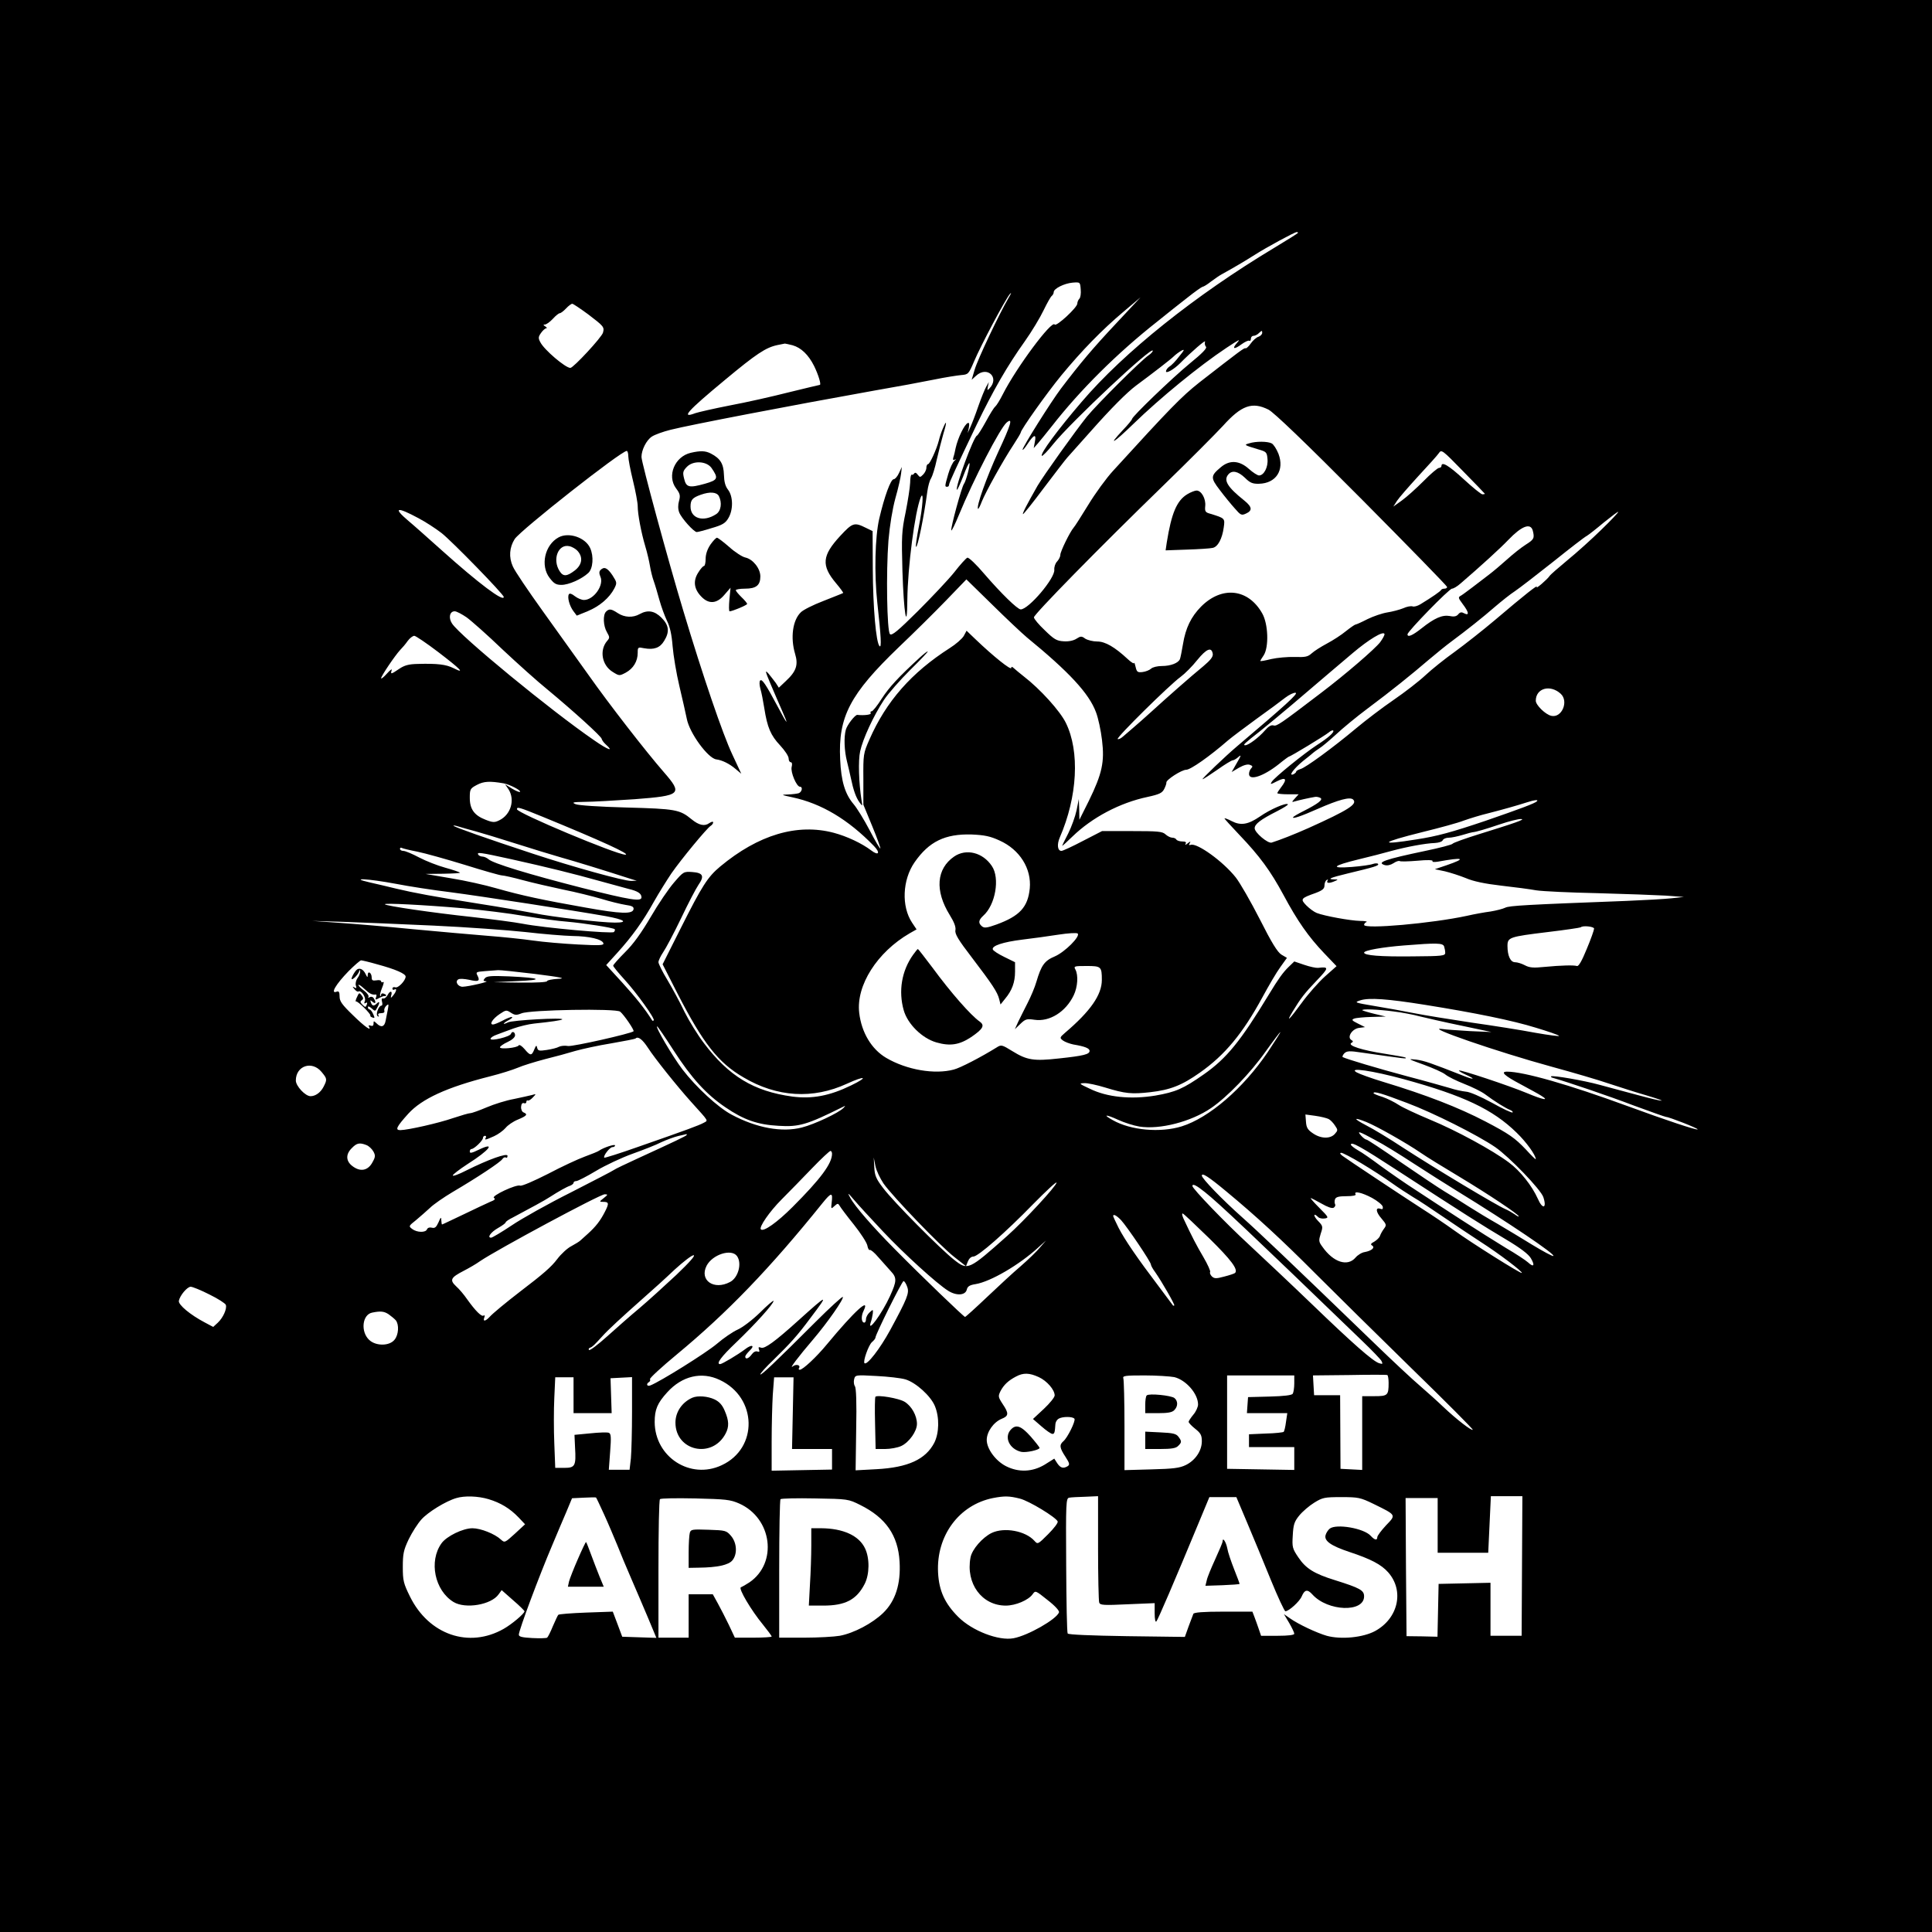 <?xml version="1.0" standalone="no"?>
<!DOCTYPE svg PUBLIC "-//W3C//DTD SVG 20010904//EN"
 "http://www.w3.org/TR/2001/REC-SVG-20010904/DTD/svg10.dtd">
<svg version="1.0" xmlns="http://www.w3.org/2000/svg"
 width="1024pt" height="1024pt" viewBox="0 0 1024 1024"
 preserveAspectRatio="xMidYMid meet">
<g transform="translate(0,1024) scale(0.1,-0.1)"
fill="#000000" stroke="none">
<path d="M0 5120 l0 -5120 5120 0 5120 0 0 5120 0 5120 -5120 0 -5120 0 0
-5120z m6880 3886 c0 -2 -57 -38 -127 -80 -418 -251 -797 -554 -1020 -816
-127 -148 -221 -275 -211 -286 3 -3 31 25 61 63 93 116 527 523 527 494 0 -5
-10 -16 -22 -24 -39 -26 -272 -258 -327 -325 -61 -76 -229 -311 -262 -367 -54
-95 -81 -146 -77 -150 2 -2 52 60 110 138 59 78 115 151 125 162 10 11 66 74
125 140 107 121 191 205 239 241 92 68 185 140 200 155 10 10 28 23 40 30 19
10 18 5 -11 -30 -18 -24 -41 -48 -52 -54 -10 -7 -18 -18 -18 -25 0 -14 42 10
75 43 60 61 138 128 132 114 -3 -9 -1 -21 5 -27 7 -7 -20 -35 -84 -87 -95 -78
-308 -283 -308 -296 0 -4 -22 -31 -50 -60 -83 -89 -47 -67 57 34 142 138 350
308 493 403 70 46 77 50 56 26 -28 -32 -15 -36 24 -7 18 13 37 22 41 19 5 -3
9 2 9 10 0 9 6 16 14 16 8 0 22 7 30 16 14 13 16 13 16 0 0 -8 -9 -17 -20 -21
-11 -3 -29 -19 -41 -36 -11 -16 -24 -27 -27 -25 -7 4 -30 -14 -245 -181 -96
-76 -156 -138 -457 -468 -36 -39 -95 -120 -132 -181 -37 -60 -71 -114 -77
-120 -20 -23 -71 -127 -71 -145 0 -10 -8 -25 -17 -35 -10 -10 -16 -29 -15 -44
5 -44 -136 -210 -178 -210 -17 0 -104 85 -192 187 -43 51 -84 90 -91 87 -7 -3
-38 -37 -69 -77 -32 -40 -119 -132 -193 -206 -106 -105 -138 -132 -148 -122
-16 16 -21 327 -8 496 7 81 21 166 37 225 15 52 28 111 30 130 l4 35 -15 -32
c-8 -18 -21 -33 -28 -33 -16 0 -49 -90 -77 -210 -22 -96 -27 -289 -10 -445 20
-181 23 -240 12 -230 -19 18 -35 206 -36 410 l-1 200 -35 17 c-62 31 -71 28
-137 -43 -96 -104 -101 -156 -22 -250 23 -27 40 -51 38 -52 -2 -2 -49 -20
-104 -42 -55 -21 -109 -48 -121 -61 -43 -42 -55 -134 -30 -219 18 -59 7 -93
-49 -145 l-37 -35 -16 25 c-10 13 -27 36 -39 50 -19 21 -18 14 11 -55 19 -44
45 -106 60 -139 39 -88 31 -81 -22 19 -63 118 -83 148 -93 138 -5 -5 -4 -24 1
-43 6 -19 15 -66 21 -104 16 -102 34 -144 84 -197 25 -27 45 -57 45 -69 0 -11
5 -20 11 -20 7 0 9 -10 5 -25 -7 -27 26 -105 44 -105 16 0 11 -27 -6 -34 -9
-3 -34 -6 -57 -7 -39 -1 -38 -2 23 -15 154 -33 295 -117 432 -258 36 -37 25
-54 -15 -23 -49 37 -127 74 -198 93 -193 51 -399 -10 -602 -179 -66 -55 -96
-102 -208 -325 l-97 -193 80 -157 c135 -262 214 -364 348 -442 178 -106 369
-117 549 -34 98 45 117 37 22 -9 -113 -55 -206 -73 -312 -59 -204 28 -336 108
-468 283 -33 43 -79 118 -103 166 -23 49 -64 124 -90 168 -27 44 -48 87 -48
95 0 9 11 32 25 53 14 20 57 101 95 180 37 78 79 158 92 177 33 47 24 64 -33
68 -45 3 -47 2 -96 -55 -28 -32 -84 -114 -124 -183 -50 -85 -93 -145 -136
-187 -35 -35 -63 -67 -63 -71 0 -5 27 -38 60 -74 64 -70 163 -208 155 -216 -3
-3 -6 -3 -8 -1 -38 61 -87 122 -157 199 l-87 95 59 65 c78 86 137 168 194 271
26 46 68 113 92 149 52 75 189 241 209 253 7 4 13 13 13 18 0 6 -9 4 -21 -4
-25 -18 -55 -11 -94 21 -62 51 -84 55 -345 62 -144 4 -255 11 -270 18 -21 9
-14 11 50 12 41 0 160 7 264 14 247 19 256 27 154 144 -95 109 -292 363 -397
512 -59 82 -169 236 -245 342 -76 106 -148 212 -158 236 -22 49 -18 101 10
145 32 48 564 467 594 467 4 0 8 -12 8 -27 0 -16 11 -74 25 -131 14 -57 25
-117 25 -135 0 -41 18 -138 40 -212 10 -33 21 -80 25 -105 4 -25 13 -61 20
-80 7 -19 20 -64 30 -100 10 -36 28 -85 40 -110 16 -32 25 -72 30 -135 4 -49
20 -145 36 -212 16 -66 33 -144 39 -172 14 -76 113 -211 157 -216 30 -4 68
-22 101 -50 l31 -26 -48 103 c-50 106 -155 413 -260 763 -80 265 -221 784
-221 813 0 37 26 89 55 108 15 10 59 26 99 36 103 26 634 128 1081 208 193 34
175 31 315 58 58 12 123 22 144 24 38 3 40 5 69 73 36 85 162 322 189 356 11
13 8 4 -7 -21 -48 -82 -163 -324 -179 -379 l-16 -54 23 21 c59 55 127 -9 71
-67 -11 -12 -12 -11 -8 10 l5 24 -14 -25 c-8 -14 -27 -61 -42 -104 -15 -44
-34 -93 -42 -110 l-14 -31 6 28 c4 19 2 28 -5 25 -18 -6 -53 -79 -65 -133 -3
-16 -8 -38 -12 -49 -4 -13 -1 -17 8 -12 8 4 7 1 -2 -6 -9 -7 -24 -39 -33 -70
-19 -66 -19 -68 -6 -68 6 0 10 4 10 10 0 11 42 101 146 318 88 183 163 313
255 442 37 52 82 127 100 165 19 39 38 73 44 77 5 4 10 13 10 20 0 18 55 46
100 50 40 3 40 3 43 -36 2 -21 -1 -43 -7 -49 -6 -6 -11 -18 -11 -26 0 -21
-112 -124 -120 -111 -15 25 -203 -228 -275 -370 -15 -30 -33 -59 -40 -65 -7
-5 -29 -41 -50 -80 -21 -38 -42 -72 -47 -74 -18 -6 -117 -276 -106 -287 2 -2
17 30 33 71 15 41 30 73 33 70 6 -5 -18 -96 -29 -110 -12 -16 -71 -233 -67
-246 2 -5 20 32 41 83 76 185 218 460 253 489 34 28 23 -10 -45 -156 -63 -137
-118 -292 -107 -302 2 -2 11 15 20 39 20 50 113 218 168 301 21 32 38 61 38
64 0 15 138 209 215 303 109 132 215 241 330 338 l90 76 -130 -139 c-122 -130
-188 -208 -292 -345 -52 -69 -203 -309 -203 -323 0 -6 12 8 27 31 33 50 47 54
38 10 l-6 -33 23 26 c13 15 45 55 73 90 149 191 347 388 558 554 48 39 120 96
160 127 40 32 76 57 81 58 5 0 25 12 45 28 20 15 45 32 56 38 64 35 126 72
175 103 59 38 210 120 223 121 4 0 7 -2 7 -4z m-3764 -431 c84 -64 88 -68 80
-98 -6 -24 -157 -187 -173 -187 -26 0 -139 96 -159 136 -12 22 -11 29 4 50 9
13 22 24 27 24 6 0 3 5 -5 10 -11 7 -12 10 -2 10 8 0 27 14 42 30 15 17 32 30
37 30 5 0 20 11 33 25 13 14 28 25 33 25 5 0 42 -25 83 -55z m1085 -165 c45
-13 84 -50 114 -110 23 -47 39 -100 30 -100 -3 0 -76 -18 -163 -39 -86 -22
-228 -54 -314 -70 -87 -17 -169 -36 -183 -41 -79 -30 -42 11 157 176 167 139
217 172 278 185 19 4 37 7 40 8 3 0 21 -4 41 -9z m2522 -341 c28 -14 195 -174
495 -476 248 -250 452 -459 452 -464 0 -5 -6 -9 -14 -9 -8 0 -16 -3 -18 -7 -3
-7 -46 -37 -110 -76 -15 -9 -33 -14 -41 -11 -8 3 -31 -1 -50 -10 -20 -8 -58
-18 -84 -22 -26 -4 -73 -20 -104 -35 -31 -16 -60 -29 -64 -29 -4 0 -27 -16
-51 -35 -24 -20 -69 -49 -101 -66 -32 -17 -68 -40 -81 -52 -20 -18 -33 -21
-90 -19 -37 1 -93 -4 -124 -11 -32 -8 -58 -13 -58 -10 0 2 8 16 18 30 28 44
24 166 -8 222 -74 131 -213 147 -324 36 -53 -54 -82 -113 -96 -199 -6 -36 -13
-71 -16 -79 -8 -21 -49 -37 -96 -37 -23 0 -49 -6 -57 -14 -9 -8 -29 -16 -46
-18 -26 -3 -30 1 -36 27 -4 17 -7 26 -8 21 0 -6 -16 4 -33 20 -70 65 -120 94
-163 94 -22 0 -50 7 -63 15 -19 14 -24 14 -46 0 -15 -10 -41 -16 -68 -14 -37
2 -51 10 -100 58 -32 30 -58 61 -58 69 0 16 345 368 685 698 138 134 280 277
317 317 98 109 155 129 241 86z m1147 -446 c0 -2 -6 -3 -13 -3 -7 0 -51 36
-99 80 -79 73 -118 96 -118 70 0 -5 -6 -10 -13 -10 -7 0 -44 -31 -82 -70 -38
-38 -89 -84 -114 -102 l-46 -33 19 30 c11 17 62 75 113 131 52 56 101 110 109
122 14 21 18 18 129 -96 63 -64 115 -118 115 -119z m-5651 -130 c36 -19 90
-54 121 -78 53 -41 330 -325 330 -339 0 -28 -133 72 -325 244 -77 69 -158 141
-180 159 -85 72 -63 77 54 14z m6269 -60 c-51 -50 -132 -123 -180 -162 -48
-40 -91 -77 -95 -84 -12 -18 -77 -74 -68 -58 9 16 -61 -39 -221 -175 -65 -55
-162 -131 -214 -169 -52 -37 -122 -93 -155 -124 -33 -31 -109 -90 -169 -131
-60 -41 -149 -109 -198 -150 -123 -103 -268 -209 -295 -216 -13 -4 -23 -10
-23 -14 0 -4 -7 -10 -15 -14 -28 -11 2 30 52 71 27 21 50 40 53 43 3 3 17 13
32 23 15 9 55 43 89 74 34 32 109 94 168 138 126 94 229 177 326 260 39 33 92
76 118 95 77 57 168 129 232 185 33 28 80 66 105 82 25 17 117 88 204 157 86
69 166 131 177 136 10 6 51 38 90 71 40 32 74 58 76 56 2 -2 -38 -45 -89 -94z
m-364 -5 c10 -40 7 -47 -36 -74 -24 -15 -68 -50 -99 -78 -31 -28 -76 -66 -100
-84 -24 -18 -62 -47 -85 -65 -23 -17 -49 -37 -59 -43 -18 -10 -17 -12 8 -46
32 -42 36 -63 8 -49 -14 8 -22 7 -32 -5 -9 -11 -22 -14 -45 -9 -40 7 -81 -11
-149 -65 -48 -38 -75 -50 -75 -32 0 15 221 242 236 242 8 0 28 12 46 28 107
92 210 186 253 231 70 73 117 91 129 49z m-2683 -565 c225 -184 331 -298 368
-398 12 -31 26 -97 32 -148 14 -115 1 -177 -70 -322 l-50 -100 -1 55 -2 55
-12 -60 c-7 -33 -27 -88 -44 -122 -18 -34 -32 -64 -32 -66 0 -2 24 20 54 49
104 101 251 179 398 210 64 14 78 21 89 43 7 14 12 29 11 33 -3 14 81 68 105
68 23 0 123 70 222 156 20 17 88 68 151 114 63 45 132 96 152 112 21 16 46 28
55 26 16 -3 -55 -67 -312 -285 -58 -49 -188 -173 -181 -173 4 0 39 23 78 50
39 28 76 50 81 50 6 0 20 8 31 18 16 14 15 8 -8 -31 l-28 -49 39 23 c25 14 46
20 58 15 14 -5 16 -9 7 -18 -7 -7 -12 -20 -12 -30 0 -38 76 -13 157 51 28 23
53 41 55 41 8 0 192 112 211 128 9 8 20 13 23 10 8 -8 -25 -38 -86 -77 -69
-45 -223 -170 -239 -194 -10 -16 -8 -16 29 3 46 23 54 11 20 -33 -11 -14 -20
-28 -20 -31 0 -3 25 -6 57 -6 l56 0 -19 -21 c-19 -21 -19 -22 1 -16 20 6 79
19 104 23 8 2 21 -1 29 -5 17 -9 -12 -31 -91 -71 -26 -13 -50 -27 -53 -31 -7
-12 43 5 131 44 109 48 171 65 187 49 24 -24 -24 -55 -237 -151 -79 -35 -148
-62 -195 -77 -20 -6 -90 53 -90 76 0 22 31 46 118 90 35 18 61 34 58 37 -9 10
-94 -27 -147 -64 -64 -44 -103 -50 -151 -25 -21 11 -38 17 -38 14 0 -2 35 -41
78 -86 109 -114 166 -192 235 -320 74 -138 132 -221 216 -309 l65 -68 -62 -55
c-34 -31 -89 -93 -123 -140 -65 -89 -86 -109 -48 -46 43 71 63 97 128 165 65
68 66 74 7 67 -11 -1 -44 6 -73 16 l-53 18 -30 -29 c-30 -29 -55 -64 -104
-145 -151 -249 -224 -339 -345 -424 -110 -77 -149 -94 -258 -113 -129 -21
-254 -9 -346 36 -58 27 -60 29 -30 30 18 1 67 -10 110 -23 107 -33 141 -36
239 -25 106 12 168 36 264 104 132 93 226 206 331 399 33 61 75 133 95 160
l35 49 -29 17 c-21 13 -52 63 -115 188 -48 94 -105 193 -127 221 -67 85 -206
185 -239 173 -10 -3 -11 0 -5 9 6 11 3 10 -11 -1 -11 -9 -16 -10 -11 -2 5 8 0
12 -18 12 -14 0 -28 5 -31 10 -3 6 -13 10 -22 10 -9 0 -25 8 -36 18 -16 15
-41 17 -178 17 l-158 0 -101 -52 c-55 -29 -107 -53 -114 -53 -21 0 -25 34 -9
71 94 216 107 456 32 608 -31 63 -136 179 -223 246 -21 17 -45 36 -52 43 -10
9 -14 10 -14 2 0 -15 -95 61 -189 151 l-48 46 -15 -28 c-9 -15 -42 -44 -74
-64 -203 -130 -337 -282 -426 -485 -32 -73 -33 -78 -32 -210 l0 -135 47 -114
c26 -63 45 -116 43 -118 -2 -3 -28 41 -57 97 -29 55 -67 117 -85 138 -45 53
-66 121 -71 237 -11 226 52 346 311 595 78 74 190 185 250 247 l108 112 137
-134 c75 -74 157 -151 182 -172z m-2968 105 c25 -18 111 -94 190 -170 80 -75
187 -171 239 -213 141 -117 286 -249 287 -261 1 -6 10 -19 21 -29 47 -42 14
-31 -62 22 -229 157 -708 551 -752 618 -20 30 -13 65 14 65 10 0 38 -15 63
-32z m4842 -132 c-28 -36 -183 -170 -315 -270 -215 -164 -233 -176 -250 -171
-12 4 -27 -5 -46 -27 -33 -38 -87 -78 -104 -78 -15 0 -4 10 79 75 35 28 111
91 169 140 211 180 236 201 321 273 86 73 163 119 169 102 2 -5 -9 -25 -23
-44z m-4991 -53 c119 -91 144 -117 79 -84 -39 19 -83 25 -189 22 -47 -1 -70
-7 -98 -26 -44 -30 -47 -30 -40 -7 3 9 -8 1 -25 -18 -17 -19 -31 -30 -31 -25
0 12 74 121 101 150 11 11 29 32 40 48 11 15 27 27 35 27 7 0 65 -39 128 -87z
m4104 -9 c2 -15 -12 -33 -50 -65 -66 -54 -193 -166 -273 -239 -33 -30 -76 -68
-96 -85 -19 -16 -45 -39 -57 -49 -12 -11 -25 -16 -28 -13 -8 8 276 288 333
329 23 17 63 57 89 90 49 60 76 71 82 32z m1844 -211 c44 -40 6 -130 -50 -117
-31 7 -82 57 -82 80 0 66 76 88 132 37z m-5602 -475 c32 -6 94 -38 86 -45 -3
-3 -22 5 -42 17 l-37 23 18 -26 c36 -56 13 -135 -49 -165 -24 -12 -34 -12 -72
3 -60 23 -84 56 -84 116 0 46 2 50 38 69 36 19 67 21 142 8z m5476 -95 c-11
-11 -86 -39 -274 -104 -178 -60 -254 -81 -364 -98 -206 -33 -193 -17 32 39 90
22 189 49 219 61 31 11 89 29 131 39 74 19 146 39 205 58 37 12 61 15 51 5z
m-5270 -82 c310 -127 472 -201 438 -201 -48 1 -574 221 -574 241 0 14 11 11
136 -40z m5154 -31 c-30 -11 -116 -38 -190 -61 -74 -23 -138 -46 -141 -51 -3
-5 -68 -22 -145 -38 -214 -45 -260 -61 -215 -75 14 -4 31 0 47 10 13 9 28 14
33 11 4 -3 47 -2 94 2 52 5 83 4 80 -2 -4 -5 8 -6 28 -3 137 25 154 18 46 -19
l-62 -21 53 -11 c29 -7 79 -23 111 -36 39 -17 100 -30 187 -40 71 -8 155 -19
187 -25 32 -5 178 -12 325 -15 147 -4 310 -10 362 -13 l95 -7 -65 -7 c-36 -4
-144 -10 -240 -14 -527 -20 -621 -25 -642 -36 -12 -6 -47 -15 -77 -20 -31 -4
-87 -14 -126 -23 -185 -40 -545 -72 -545 -48 0 6 6 13 13 15 6 3 -9 6 -34 6
-51 1 -189 26 -230 42 -15 6 -39 24 -55 40 -33 34 -30 38 49 66 37 14 47 23
47 40 0 12 5 25 12 29 7 4 8 3 4 -4 -8 -14 10 -15 39 -2 19 8 18 9 -4 9 -39 1
-21 9 70 31 146 35 169 42 163 51 -2 4 -15 4 -27 0 -12 -5 -62 -12 -112 -16
-117 -9 -104 6 35 40 58 14 137 34 175 45 82 22 178 40 230 42 20 1 39 7 42
15 3 7 17 13 32 13 14 0 47 7 74 15 26 8 49 14 52 14 17 1 71 17 145 42 47 16
96 28 110 28 17 0 7 -6 -30 -19z m-5510 -46 c30 -8 125 -37 210 -64 85 -27
196 -61 245 -75 75 -21 225 -67 370 -114 l30 -9 -30 -1 c-37 -1 -308 74 -520
144 -249 82 -413 140 -421 148 -4 3 9 2 27 -4 19 -6 59 -17 89 -25z m2778 -49
c107 -48 170 -149 160 -254 -10 -99 -53 -146 -176 -191 -50 -18 -65 -20 -77
-10 -21 17 -19 33 6 56 65 57 90 200 46 264 -48 72 -136 94 -200 50 -94 -65
-103 -181 -23 -310 23 -37 33 -63 30 -80 -4 -20 15 -51 87 -145 109 -143 136
-184 145 -221 l7 -28 24 30 c37 44 53 88 53 144 l0 50 -57 28 c-31 15 -59 33
-61 40 -6 19 53 39 158 52 52 6 137 18 189 26 52 8 98 11 103 6 15 -15 -68
-98 -121 -121 -55 -23 -72 -47 -98 -135 -8 -28 -29 -78 -46 -111 -17 -33 -39
-78 -50 -100 l-18 -40 29 28 c27 26 34 28 75 22 80 -12 166 42 208 130 21 44
25 106 9 136 -10 18 -7 19 59 19 77 0 81 -3 81 -74 0 -79 -61 -166 -195 -280
-29 -25 -29 -27 -11 -41 11 -8 36 -17 55 -21 60 -10 86 -20 86 -34 0 -18 -31
-26 -162 -40 -134 -15 -170 -9 -246 38 -57 35 -60 36 -85 20 -84 -52 -192
-108 -227 -117 -101 -27 -249 -2 -358 62 -78 46 -131 135 -143 239 -17 145 95
321 267 421 l37 21 -24 36 c-57 86 -51 226 13 319 77 111 162 152 303 148 68
-3 98 -9 148 -32z m-3086 -59 c40 -8 154 -40 252 -70 99 -31 187 -56 197 -56
9 0 59 -11 110 -25 52 -14 148 -36 214 -50 66 -13 157 -36 202 -49 45 -14 103
-28 128 -32 35 -5 45 -10 43 -23 -5 -27 -67 -25 -256 9 -222 39 -339 64 -472
102 -58 17 -166 41 -240 53 l-135 23 94 1 c52 1 92 3 89 6 -3 3 -38 15 -78 26
-40 11 -102 35 -138 54 -36 19 -73 35 -84 35 -10 0 -18 5 -18 11 0 5 4 8 9 5
5 -3 42 -12 83 -20z m498 -40 c189 -42 331 -77 470 -116 58 -16 125 -34 150
-41 51 -12 70 -25 70 -45 0 -24 -57 -15 -315 50 -282 72 -472 130 -496 152 -8
7 -23 14 -32 14 -9 0 -19 5 -22 10 -9 15 6 13 175 -24z m-614 -130 c71 -14
202 -34 292 -45 168 -22 654 -97 824 -127 98 -18 121 -34 47 -34 -73 0 -333
30 -429 50 -52 10 -180 33 -285 49 -247 39 -353 59 -445 81 -41 10 -104 25
-140 33 -114 26 -9 20 136 -7z m359 -130 c99 -9 245 -27 325 -41 80 -13 181
-27 225 -30 90 -8 245 -32 253 -40 3 -3 1 -9 -4 -15 -11 -10 -371 22 -484 44
-41 8 -163 24 -270 36 -205 22 -452 58 -460 67 -7 8 205 -3 415 -21z m-155
-92 c173 -8 392 -24 485 -34 94 -11 206 -20 250 -21 88 -1 156 -17 163 -38 4
-12 -18 -13 -134 -7 -77 4 -184 13 -239 21 -55 8 -163 19 -240 25 -77 6 -255
22 -395 35 -140 14 -318 29 -395 34 l-140 10 165 -5 c91 -3 307 -12 480 -20z
m6149 -16 c0 -7 -17 -56 -39 -108 -26 -64 -43 -93 -52 -90 -16 5 -80 4 -174
-5 -56 -6 -78 -4 -102 9 -17 9 -40 16 -52 16 -24 0 -40 34 -40 86 0 46 9 49
214 74 93 11 172 23 174 25 11 11 72 4 71 -7z m-795 -94 c3 -9 6 -24 6 -34 0
-16 -14 -18 -173 -19 -172 -2 -257 5 -257 20 0 12 98 29 212 38 174 14 205 13
212 -5z m-5655 -95 c97 -26 151 -50 151 -65 0 -21 -40 -63 -55 -57 -8 3 -15 0
-15 -7 0 -6 5 -8 10 -5 15 9 12 -9 -6 -31 -12 -15 -14 -15 -11 -2 9 26 -5 30
-18 5 -6 -12 -17 -21 -24 -19 -8 2 -10 -4 -6 -18 3 -11 2 -20 -3 -20 -15 0
-33 -48 -20 -56 7 -4 8 -3 4 4 -5 8 1 12 14 12 14 0 20 5 17 13 -2 6 2 18 10
26 13 12 14 10 9 -18 -3 -17 -9 -44 -12 -61 -6 -33 -24 -38 -48 -14 -15 14
-16 14 -16 -1 0 -11 -5 -15 -16 -11 -8 3 -12 2 -9 -4 18 -30 -22 -2 -84 59
-58 56 -71 74 -71 99 0 24 -4 30 -15 26 -36 -14 -6 38 63 109 31 31 61 57 66
57 5 0 44 -9 85 -21z m836 -51 c143 -18 168 -24 123 -26 -32 -2 -58 -7 -58
-12 0 -6 -58 -9 -142 -8 l-143 2 125 6 c147 6 129 17 -41 25 -96 4 -119 2
-129 -10 -10 -12 -9 -15 6 -16 24 -1 -92 -28 -124 -29 -25 0 -42 28 -23 39 7
5 32 3 57 -2 50 -12 60 -7 45 22 -10 19 -8 20 41 24 29 2 60 4 68 5 8 1 96 -8
195 -20z m4719 -164 c263 -42 464 -83 586 -121 63 -19 119 -38 123 -43 5 -4
-51 3 -125 16 -73 14 -225 38 -338 54 -113 17 -250 39 -305 50 -55 11 -149 28
-210 38 -106 18 -109 19 -75 30 46 15 144 8 344 -24z m-4790 -45 c44 19 502
27 523 9 20 -16 76 -98 71 -104 -13 -12 -322 -82 -347 -78 -17 3 -38 1 -48 -4
-10 -6 -39 -13 -65 -17 -40 -6 -47 -5 -51 12 -3 15 -6 13 -15 -9 -14 -35 -21
-35 -52 2 -14 16 -27 25 -31 19 -7 -13 -99 -22 -99 -10 0 5 18 18 40 28 24 11
40 25 40 36 0 18 -16 24 -22 7 -5 -15 -108 -40 -108 -26 0 6 15 16 33 22 17 7
57 21 89 33 31 11 80 23 110 26 87 9 143 17 148 22 11 11 -266 -4 -288 -16
-12 -6 -22 -9 -22 -7 0 3 12 12 28 20 15 8 21 15 14 16 -6 0 -29 -9 -49 -20
-21 -11 -43 -20 -50 -20 -21 0 -2 30 35 55 33 22 36 23 59 8 22 -14 29 -15 57
-4z m4623 10 c43 -5 105 -17 138 -26 33 -8 132 -31 220 -49 l160 -34 -115 5
c-63 4 -128 8 -145 11 -106 16 291 -121 580 -200 110 -30 247 -70 305 -90 58
-19 145 -47 194 -61 131 -39 100 -38 -44 1 -69 18 -159 43 -201 54 -83 23
-251 52 -258 45 -2 -3 2 -6 10 -8 78 -22 296 -96 427 -146 90 -33 168 -61 173
-61 15 0 171 -61 167 -66 -6 -5 -166 48 -373 124 -308 113 -549 182 -637 182
-37 0 -15 -21 70 -66 48 -26 98 -53 110 -61 47 -29 12 -23 -74 13 -99 41 -355
126 -361 120 -3 -2 14 -12 36 -22 56 -25 44 -29 -15 -5 -171 67 -204 79 -249
85 -46 5 -42 3 41 -27 49 -18 102 -41 116 -53 14 -11 58 -33 99 -49 41 -16 90
-40 109 -54 49 -37 112 -76 134 -84 10 -4 16 -10 13 -13 -3 -4 -52 19 -109 51
-61 33 -118 58 -138 59 -20 2 -58 10 -85 19 -28 8 -129 37 -225 62 -161 43
-324 92 -343 102 -4 2 0 11 8 20 14 13 27 14 93 4 246 -35 238 -34 231 -26 -3
2 -52 11 -110 20 -117 18 -198 43 -177 57 11 6 11 10 0 16 -24 16 6 60 42 64
l31 4 -38 19 c-32 16 -35 20 -20 26 10 4 52 8 93 9 l75 2 -59 14 c-33 8 -62
17 -65 19 -8 9 85 5 166 -6z m-3817 -206 c94 -146 174 -234 275 -302 98 -67
171 -92 281 -98 109 -7 152 6 339 99 18 9 18 9 5 -5 -26 -26 -153 -86 -220
-103 -105 -27 -239 -3 -372 68 -72 38 -189 146 -261 240 -51 67 -146 228 -134
228 3 0 42 -57 87 -127z m3149 -10 c-129 -191 -311 -348 -456 -393 -113 -35
-270 -21 -365 33 -56 31 -38 32 28 2 32 -15 83 -31 113 -36 108 -17 273 25
380 98 85 58 209 186 290 301 40 56 75 102 77 102 3 0 -28 -48 -67 -107z
m-3285 24 c35 -55 156 -206 229 -287 99 -110 91 -97 65 -112 -25 -13 -74 -32
-347 -127 -96 -34 -176 -59 -178 -57 -8 8 29 56 43 56 8 0 14 4 14 9 0 9 -63
-12 -85 -28 -5 -4 -39 -18 -75 -31 -36 -13 -124 -54 -196 -92 -73 -37 -139
-66 -147 -62 -21 8 -155 -55 -139 -65 10 -6 4 -12 -20 -21 -18 -8 -82 -38
-142 -67 -61 -29 -111 -53 -113 -53 -2 0 -3 10 -4 23 0 18 -3 17 -15 -12 -12
-26 -19 -32 -35 -28 -12 3 -22 0 -26 -9 -7 -18 -53 -17 -78 2 -20 15 -19 16
20 47 21 18 55 47 74 65 18 18 73 56 120 84 131 77 255 159 264 175 5 7 12 11
18 8 5 -4 9 0 9 9 0 17 -101 -19 -219 -78 -39 -20 -71 -32 -71 -26 0 5 35 32
78 60 117 74 153 121 59 76 -35 -17 -47 -20 -47 -10 0 8 4 14 9 14 14 0 61 45
61 59 0 6 5 11 11 11 5 0 7 -4 4 -10 -8 -14 -3 -13 44 8 22 10 49 30 61 44 11
14 40 34 65 44 48 20 54 28 30 38 -8 3 -14 16 -13 30 1 15 7 22 15 19 7 -3 13
0 13 7 0 6 3 9 8 7 4 -2 16 5 26 16 19 20 19 20 -5 13 -13 -3 -56 -13 -95 -21
-40 -7 -104 -27 -144 -44 -40 -17 -79 -31 -87 -31 -8 0 -49 -12 -91 -26 -78
-27 -238 -63 -280 -64 -29 0 -21 17 42 87 72 79 204 140 433 198 56 14 122 35
148 46 25 11 90 31 143 45 53 13 126 33 162 44 36 10 121 29 190 40 68 12 127
23 129 26 13 13 37 -6 65 -49z m-1730 -128 c30 -36 31 -40 11 -79 -16 -31 -43
-50 -69 -50 -28 0 -78 54 -78 83 0 78 85 107 136 46z m5737 -39 c317 -87 471
-160 597 -283 53 -51 102 -120 102 -141 0 -3 -24 20 -52 51 -59 62 -89 83
-215 149 -142 74 -314 141 -542 210 -63 19 -126 42 -140 50 -50 29 85 9 250
-36z m17 -126 c137 -51 375 -171 467 -234 74 -51 242 -225 255 -265 20 -60 -4
-67 -29 -9 -31 69 -93 148 -154 193 -87 65 -278 169 -416 226 -72 30 -147 65
-168 79 -21 14 -59 33 -85 42 -27 8 -48 17 -48 20 0 12 44 -1 178 -52z m-416
-85 c10 -5 25 -21 34 -35 16 -23 15 -26 -1 -44 -24 -27 -74 -26 -116 3 -27 18
-35 30 -37 61 l-3 39 52 -7 c29 -4 61 -12 71 -17z m200 -16 c53 -21 214 -112
288 -163 30 -21 123 -78 205 -127 153 -92 315 -200 315 -210 0 -3 -10 2 -22
11 -13 9 -34 21 -48 27 -46 19 -374 216 -545 327 -71 47 -159 100 -195 118
-69 36 -68 45 2 17z m46 -95 c43 -22 133 -78 202 -123 69 -45 175 -112 235
-149 269 -165 525 -338 508 -343 -5 -2 -55 25 -111 59 -56 35 -139 84 -184
111 -46 26 -114 67 -153 92 -38 25 -97 61 -130 81 -33 20 -137 90 -232 155
-94 65 -175 119 -181 119 -5 0 -17 9 -27 20 -26 29 -13 25 73 -22z m-3648 27
c0 -5 -66 -36 -260 -125 -63 -29 -120 -56 -126 -61 -6 -5 -109 -58 -228 -119
-120 -60 -261 -139 -314 -175 -54 -36 -103 -65 -109 -65 -23 0 -1 30 38 52 21
12 39 25 39 29 0 4 17 16 38 26 90 48 172 92 197 109 45 29 89 54 108 60 9 4
17 10 17 15 0 5 6 9 14 9 8 0 55 24 105 54 50 30 138 71 194 91 56 20 125 47
152 61 28 13 69 28 90 33 22 5 41 9 43 10 1 1 2 -1 2 -4z m-1698 -54 c13 -5
29 -20 37 -34 11 -20 11 -29 -3 -54 -24 -48 -66 -57 -110 -22 -33 26 -34 62
-1 94 26 27 41 30 77 16z m5465 -135 c349 -227 455 -294 573 -364 79 -47 121
-79 134 -101 23 -39 15 -50 -15 -22 -12 11 -65 46 -118 77 -53 32 -159 99
-236 149 -77 50 -185 120 -239 156 -55 35 -138 93 -185 127 -47 35 -102 74
-123 85 -21 12 -38 26 -38 30 0 19 55 -12 247 -137z m-2997 89 c0 -52 -60
-133 -210 -283 -81 -81 -153 -132 -167 -118 -12 11 46 95 110 159 40 40 112
114 161 165 49 51 93 92 98 92 4 0 8 -7 8 -15z m2806 -51 c52 -31 123 -77 159
-103 35 -25 87 -59 115 -76 28 -16 100 -64 160 -105 60 -41 150 -101 199 -133
94 -60 223 -158 217 -164 -5 -5 -265 158 -359 226 -43 31 -120 83 -172 116
-116 75 -393 259 -420 279 -13 10 -15 15 -6 16 7 0 56 -25 107 -56z m-2533
-107 c47 -67 302 -333 376 -390 l61 -48 10 25 c6 15 17 26 29 26 25 0 170 127
318 279 68 69 123 120 123 113 0 -17 -172 -203 -261 -282 -206 -183 -209 -184
-281 -128 -73 57 -324 310 -377 381 -37 48 -45 66 -47 110 l-3 52 9 -45 c5
-25 25 -66 43 -93z m1817 -42 c157 -130 294 -256 475 -438 100 -100 328 -325
508 -501 180 -175 325 -321 323 -324 -7 -6 -85 54 -156 121 -30 29 -86 79
-124 112 -39 33 -147 134 -240 224 -468 452 -619 595 -701 668 -108 96 -215
207 -215 222 0 17 35 -5 130 -84z m-113 -4 c75 -60 233 -209 836 -791 49 -47
93 -93 99 -103 8 -17 7 -18 -13 -12 -33 11 -136 101 -359 316 -107 103 -256
243 -330 312 -124 114 -300 297 -300 311 0 14 21 4 67 -33z m-1979 -56 c-4
-33 -3 -34 15 -17 17 15 19 15 28 0 5 -9 38 -53 75 -99 36 -45 68 -95 71 -110
3 -16 9 -27 13 -24 4 3 25 -14 45 -38 20 -23 50 -56 66 -74 33 -35 33 -52 -4
-133 -42 -92 -121 -200 -102 -139 5 13 9 35 11 47 2 23 2 23 -17 6 -10 -9 -19
-25 -19 -36 0 -10 -4 -18 -9 -18 -16 0 -18 34 -4 62 37 77 -48 -1 -194 -177
-56 -68 -128 -135 -144 -135 -5 0 -8 4 -4 9 10 16 -15 23 -33 9 -23 -18 31 53
108 143 76 89 165 217 157 225 -3 3 -68 -56 -144 -132 -210 -210 -293 -289
-293 -278 0 5 30 39 68 75 93 91 129 131 198 224 99 131 95 130 -66 -15 -123
-111 -177 -150 -196 -143 -13 5 -16 3 -11 -10 4 -11 2 -14 -9 -10 -9 3 -21 -3
-30 -16 -16 -22 -34 -28 -34 -11 0 5 10 18 22 30 32 30 13 37 -24 8 -37 -28
-121 -78 -131 -78 -24 0 5 39 86 116 99 95 197 203 197 219 0 5 -33 -23 -72
-62 -41 -40 -93 -79 -118 -90 -25 -11 -75 -45 -111 -76 -57 -48 -300 -200
-352 -220 -18 -7 -24 8 -7 18 6 4 8 10 5 15 -3 5 61 64 142 131 268 222 492
454 773 803 47 58 55 58 48 1z m272 -152 c113 -120 286 -277 345 -314 44 -28
91 -25 99 5 4 18 15 25 47 30 79 13 232 102 333 195 l40 36 -32 -37 c-17 -21
-63 -65 -102 -99 -39 -33 -120 -108 -180 -165 -60 -57 -112 -104 -115 -104 -6
0 -228 213 -373 360 -115 116 -211 226 -235 271 -17 30 -14 29 20 -11 21 -25
90 -100 153 -167z m2592 178 c29 -16 55 -37 57 -47 2 -12 -2 -15 -12 -11 -28
10 -25 -17 5 -51 27 -32 28 -35 13 -55 -9 -12 -18 -29 -21 -38 -3 -9 -17 -22
-30 -30 -18 -9 -21 -15 -12 -20 18 -11 -1 -28 -38 -35 -16 -2 -38 -16 -49 -29
-42 -50 -118 -26 -176 57 -20 27 -20 33 -9 69 13 38 12 41 -15 69 -26 27 -24
45 2 19 6 -6 21 -9 34 -7 23 3 21 7 -28 56 -28 28 -49 52 -46 52 3 0 29 -13
57 -29 33 -19 56 -27 65 -22 7 5 11 13 7 19 -3 6 -3 17 0 26 5 12 20 16 61 16
33 0 52 4 48 10 -12 20 35 9 87 -19z m-4072 -1 c-24 -19 -24 -20 -4 -20 32 0
33 -8 10 -53 -24 -47 -48 -78 -90 -116 -16 -14 -34 -31 -40 -36 -6 -6 -28 -19
-48 -30 -20 -10 -54 -41 -75 -69 -31 -41 -72 -77 -198 -173 -74 -57 -144 -115
-159 -132 -23 -25 -38 -27 -29 -4 4 10 2 14 -4 10 -11 -7 -43 25 -88 88 -15
22 -41 53 -58 68 -35 33 -28 46 42 82 25 13 64 35 86 51 90 61 635 354 660
354 18 0 18 -2 -5 -20z m3209 -213 c117 -115 155 -166 137 -184 -3 -3 -29 -12
-57 -19 -44 -12 -53 -11 -66 1 -8 8 -12 19 -9 23 3 5 -13 40 -35 78 -36 61
-61 108 -107 207 -7 16 -8 27 -3 25 5 -1 68 -61 140 -131z m-467 96 c32 -35
158 -221 158 -235 0 -5 10 -24 23 -41 35 -50 105 -172 101 -176 -2 -2 -5 -2
-7 0 -1 2 -36 48 -77 103 -110 145 -178 244 -211 308 -16 32 -29 60 -29 63 0
12 18 3 42 -22z m-2036 -190 c28 -38 7 -116 -37 -138 -85 -45 -163 9 -124 86
31 60 131 92 161 52z m-321 -100 c-61 -57 -148 -136 -195 -176 -47 -39 -124
-107 -173 -151 -48 -43 -91 -76 -95 -71 -4 4 -1 10 6 12 13 5 21 13 63 59 31
35 105 103 219 204 47 41 122 109 166 151 45 41 90 76 100 76 12 0 -21 -37
-91 -104z m1224 -65 c11 -32 0 -60 -91 -228 -54 -99 -123 -188 -136 -175 -9 9
21 94 39 111 11 9 19 20 19 24 0 17 141 300 149 300 5 0 14 -14 20 -32z
m-3699 -39 c45 -22 84 -47 87 -55 7 -20 -14 -68 -43 -95 l-24 -22 -45 24 c-76
40 -140 93 -137 114 5 28 44 75 63 75 9 0 54 -18 99 -41z m950 -105 c14 -10
31 -24 38 -32 18 -23 15 -77 -7 -103 -27 -34 -99 -34 -134 -1 -47 44 -37 135
16 145 44 9 63 7 87 -9z m3446 -333 c43 -20 84 -67 84 -97 0 -10 -26 -42 -57
-71 l-58 -54 45 -39 c25 -22 51 -40 58 -40 11 0 13 7 16 53 1 10 8 22 16 27
20 13 77 13 85 0 7 -11 -37 -101 -59 -119 -22 -19 -20 -35 11 -82 22 -34 24
-42 12 -50 -23 -14 -38 -10 -55 15 l-16 25 -51 -32 c-65 -39 -138 -42 -205 -8
-55 28 -102 92 -102 139 0 43 36 94 79 112 38 15 39 29 5 79 -24 37 -24 41
-11 68 18 34 42 56 82 77 39 21 71 20 121 -3z m1854 -31 c0 -66 -5 -70 -76
-70 l-64 0 0 -195 0 -196 -57 3 -58 3 -1 195 -1 195 -69 0 -69 0 -3 52 -3 53
193 2 c106 2 196 2 201 0 4 -2 7 -21 7 -42z m-3545 16 c199 -93 205 -362 10
-452 -166 -78 -354 43 -355 229 0 66 14 100 67 158 78 86 182 111 278 65z
m984 3 c56 -17 134 -88 156 -141 25 -60 23 -143 -3 -195 -46 -88 -139 -131
-306 -140 l-111 -6 3 217 c3 143 0 221 -7 229 -5 7 -7 24 -4 36 6 24 7 24 118
18 61 -3 131 -11 154 -18z m1425 12 c62 -15 126 -88 126 -145 0 -13 -11 -38
-25 -54 -14 -17 -25 -34 -25 -38 0 -5 16 -22 35 -37 29 -23 35 -34 35 -66 0
-50 -34 -101 -85 -126 -33 -16 -66 -20 -182 -23 l-143 -4 0 235 c0 129 -3 242
-6 251 -5 14 8 16 112 16 66 0 136 -5 158 -9z m636 -33 c0 -24 -4 -48 -8 -55
-5 -8 -46 -13 -122 -15 l-115 -3 -3 -42 -3 -43 107 0 107 0 -7 -47 c-3 -25 -9
-49 -12 -52 -3 -3 -46 -8 -95 -9 l-89 -4 0 -34 0 -34 120 0 120 0 0 -61 0 -60
-178 3 -178 3 0 247 0 248 178 0 178 0 0 -42z m-3820 -63 l0 -95 101 0 101 0
-3 93 -3 92 57 3 57 3 0 -184 c0 -101 -3 -212 -6 -246 l-7 -61 -55 0 -55 0 7
95 c6 78 5 96 -7 101 -8 3 -52 2 -98 -3 l-84 -8 3 -67 c6 -98 0 -108 -57 -108
l-48 0 -5 130 c-3 71 -3 179 0 240 l5 110 48 0 49 0 0 -95z m1162 -95 l-4
-190 106 0 106 0 0 -55 0 -54 -160 -3 -160 -3 0 156 c0 86 3 197 6 247 l7 92
51 0 52 0 -4 -190z m-1612 -456 c63 -19 113 -49 159 -97 l34 -36 -54 -50 c-53
-48 -54 -49 -74 -31 -32 30 -107 60 -151 60 -50 0 -137 -42 -164 -80 -68 -95
-36 -250 64 -311 63 -38 200 -15 239 41 l16 22 60 -53 c34 -29 61 -56 61 -59
0 -12 -66 -68 -110 -93 -184 -105 -397 -32 -497 171 -34 69 -38 84 -38 156 0
70 4 90 31 147 18 37 48 84 68 106 34 38 129 97 185 113 43 13 114 11 171 -6z
m612 -81 c22 -48 53 -122 70 -163 16 -41 49 -120 73 -175 24 -55 64 -149 89
-208 l45 -108 -91 3 -90 3 -25 67 -25 66 -141 -5 c-78 -3 -145 -8 -148 -12 -3
-3 -16 -31 -29 -61 -12 -30 -26 -57 -30 -60 -4 -3 -40 -4 -79 -2 -54 3 -71 7
-71 18 0 23 108 312 177 474 24 58 58 137 75 177 l30 72 62 3 c33 2 63 2 65 1
2 -1 21 -42 43 -90z m2204 84 c50 -13 191 -99 200 -121 3 -7 -20 -37 -51 -68
-54 -54 -55 -54 -72 -35 -47 53 -160 74 -227 42 -49 -24 -104 -87 -112 -130
-26 -138 60 -255 187 -255 52 0 120 29 142 60 15 21 15 21 80 -31 40 -31 63
-57 60 -65 -14 -37 -165 -123 -241 -137 -78 -15 -219 39 -293 113 -71 71 -102
138 -107 235 -10 195 111 359 291 395 62 12 87 11 143 -3z m414 -261 c0 -151
3 -281 6 -290 5 -14 24 -15 150 -9 l144 6 0 -53 c0 -32 4 -50 9 -44 8 8 94
208 227 529 l54 130 71 0 72 0 57 -135 c31 -74 88 -210 125 -302 38 -93 73
-168 78 -168 18 0 76 52 87 80 15 35 30 38 56 9 81 -90 274 -97 274 -10 0 32
-21 44 -155 86 -110 34 -154 62 -193 120 -32 47 -34 55 -30 117 3 57 8 73 34
105 17 21 53 52 79 68 45 28 55 30 144 30 90 0 101 -2 171 -36 122 -60 121
-57 66 -114 -25 -27 -46 -55 -46 -62 0 -19 -14 -16 -35 7 -36 40 -182 65 -217
38 -9 -7 -19 -23 -22 -34 -9 -31 28 -57 127 -90 112 -37 168 -66 205 -108 86
-98 53 -244 -70 -311 -63 -34 -179 -46 -256 -25 -52 15 -151 61 -197 94 l-30
21 28 -47 c15 -26 27 -51 27 -57 0 -7 -32 -11 -88 -11 l-88 0 -13 38 c-7 20
-17 49 -23 64 l-10 26 -155 0 c-105 0 -156 -4 -158 -12 -3 -6 -13 -36 -25 -66
l-20 -56 -307 4 c-192 3 -310 8 -314 14 -4 6 -7 169 -8 363 -2 332 -1 354 16
357 10 2 48 4 86 5 l67 3 0 -274z m2247 -96 l-2 -370 -82 0 -83 0 0 140 0 141
-137 -3 -138 -3 -3 -140 -3 -140 -82 2 -82 1 -3 366 -2 366 85 0 85 0 0 -145
0 -145 134 0 134 0 7 150 7 150 84 0 83 0 -2 -370z m-4149 331 c175 -78 205
-315 54 -418 -18 -12 -38 -23 -45 -26 -15 -5 55 -123 117 -198 25 -31 46 -59
46 -63 0 -3 -44 -6 -97 -6 l-98 0 -32 68 c-18 37 -44 88 -59 115 l-26 47 -64
0 -64 0 0 -115 0 -115 -80 0 -80 0 0 363 c0 200 3 367 8 371 4 5 88 6 187 4
162 -4 185 -6 233 -27z m642 -8 c135 -67 200 -161 208 -300 7 -119 -22 -209
-87 -272 -57 -55 -155 -107 -230 -121 -29 -5 -114 -10 -187 -10 l-134 0 0 363
c0 200 3 367 7 371 4 4 87 6 183 4 175 -3 176 -3 240 -35z"/>
<path d="M4997 7968 c-8 -18 -17 -46 -21 -63 -12 -47 -48 -125 -57 -125 -5 0
-9 -9 -9 -19 0 -11 -8 -27 -17 -36 -16 -16 -17 -16 -29 -1 -8 11 -14 13 -19 6
-3 -5 -9 -8 -13 -6 -4 2 -8 -17 -8 -42 -1 -26 -12 -96 -24 -157 -21 -100 -22
-128 -17 -310 7 -227 25 -330 26 -155 2 177 40 467 71 544 17 40 11 -50 -10
-155 -11 -57 -18 -105 -15 -107 8 -8 42 158 60 293 4 28 12 59 20 70 7 12 21
56 30 99 10 43 26 105 35 137 20 65 18 78 -3 27z"/>
<path d="M3661 7840 c-85 -20 -127 -122 -78 -188 21 -28 24 -38 16 -67 -6 -21
-6 -43 1 -61 12 -31 78 -104 93 -104 6 0 41 9 79 21 56 16 73 26 88 52 27 44
26 116 -1 151 -15 19 -21 43 -22 80 -2 58 -19 86 -69 112 -29 15 -55 16 -107
4z m110 -80 c38 -55 35 -64 -35 -84 -83 -23 -99 -20 -110 27 -8 32 -7 40 14
62 33 35 104 32 131 -5z m39 -149 c18 -35 12 -79 -14 -96 -67 -44 -136 -24
-136 40 0 36 10 47 55 63 48 17 83 14 95 -7z"/>
<path d="M2961 7392 c-74 -40 -98 -150 -48 -215 23 -30 34 -37 63 -37 38 0
106 30 142 63 25 23 30 88 10 132 -25 56 -113 86 -167 57z m102 -74 c28 -33
22 -72 -17 -102 -42 -32 -61 -33 -80 -3 -40 62 -7 146 52 132 15 -3 35 -15 45
-27z"/>
<path d="M3765 7353 c-16 -24 -25 -51 -25 -75 0 -21 -4 -38 -9 -38 -5 0 -19
-16 -31 -36 -27 -43 -22 -86 17 -126 40 -42 83 -38 123 10 l32 37 -6 -62 c-3
-35 -3 -63 1 -63 15 0 93 33 93 39 0 4 -13 20 -30 36 -16 16 -30 32 -30 37 0
4 22 8 49 8 59 0 81 18 81 65 0 42 -39 91 -79 100 -16 3 -55 28 -86 56 -31 27
-60 49 -65 49 -5 0 -21 -17 -35 -37z"/>
<path d="M3183 7219 c-8 -8 -8 -18 -1 -35 21 -45 -35 -124 -87 -124 -12 0 -34
9 -48 20 -16 13 -28 17 -32 10 -9 -15 3 -61 24 -89 l18 -24 59 24 c62 26 114
70 140 120 15 30 14 32 -10 70 -27 40 -44 47 -63 28z"/>
<path d="M3212 6998 c-17 -17 -15 -75 5 -109 15 -26 15 -30 1 -46 -42 -49 -28
-129 29 -164 35 -22 36 -22 70 -4 40 22 63 60 63 105 0 30 1 31 35 24 51 -9
83 2 105 39 30 48 26 83 -14 123 -37 37 -73 43 -116 19 -35 -20 -80 -18 -115
5 -35 23 -46 25 -63 8z"/>
<path d="M6620 7890 c-28 -8 -26 -9 50 -32 42 -12 45 -15 48 -51 4 -43 -19
-87 -45 -87 -8 0 -33 16 -54 35 -50 45 -102 48 -148 9 -55 -46 -56 -56 -6
-121 24 -32 60 -76 79 -97 32 -37 36 -39 60 -28 35 16 33 35 -9 69 -89 71
-111 107 -85 138 20 24 51 18 88 -17 27 -27 41 -33 75 -32 90 2 136 72 103
159 -10 25 -26 50 -36 55 -21 11 -83 12 -120 0z"/>
<path d="M6292 7620 c-55 -34 -83 -100 -108 -256 l-6 -41 113 4 c63 2 124 6
136 9 28 5 51 49 59 108 7 49 7 49 -71 73 -26 7 -30 12 -27 41 4 38 -20 82
-46 82 -9 0 -32 -9 -50 -20z"/>
<path d="M4874 6754 c-113 -104 -160 -155 -200 -216 -24 -38 -48 -68 -54 -68
-6 0 -8 -4 -5 -10 5 -8 -36 -13 -71 -9 -12 1 -54 -53 -61 -79 -11 -40 -8 -111
6 -167 7 -27 16 -68 21 -90 13 -63 27 -102 45 -127 17 -23 17 -23 11 12 -14
90 -18 209 -7 258 14 65 70 187 126 272 24 36 87 107 139 159 53 52 95 96 93
98 -2 2 -21 -13 -43 -33z"/>
<path d="M4840 5180 c-61 -85 -79 -193 -50 -295 21 -73 97 -148 173 -170 73
-21 122 -13 184 28 63 43 74 62 46 82 -48 34 -152 152 -252 288 -40 53 -74 97
-76 97 -2 0 -13 -13 -25 -30z"/>
<path d="M1893 5102 c-13 -9 -36 -52 -28 -52 9 0 31 23 38 40 5 13 5 13 6 0 0
-8 -6 -24 -14 -34 -8 -11 -12 -29 -9 -39 5 -15 3 -17 -7 -11 -12 7 -12 5 0 -9
7 -9 17 -15 21 -12 14 9 41 -31 34 -50 -5 -13 -4 -16 4 -11 8 5 10 2 6 -9 -6
-15 -8 -15 -23 0 -12 12 -13 17 -4 23 10 7 10 12 0 26 -12 16 -14 16 -25 -9
-7 -14 -9 -25 -5 -23 9 4 82 -69 76 -75 -2 -3 3 -7 11 -10 13 -5 13 -2 4 18
-6 14 -15 25 -20 25 -4 0 -8 5 -8 12 0 6 8 4 19 -6 19 -17 20 -17 30 3 15 26
14 38 -1 23 -16 -16 -25 -15 -32 4 -5 14 -4 15 9 4 16 -14 20 -3 6 19 -5 8
-14 10 -21 6 -8 -5 -11 -4 -7 2 3 5 -7 20 -23 32 -17 12 -30 26 -30 30 0 5 14
-4 31 -20 29 -27 42 -33 61 -30 4 0 5 -6 1 -15 -5 -14 -3 -15 18 -3 13 7 26
11 27 10 2 -2 6 -1 8 2 3 2 -2 7 -11 10 -8 4 -15 1 -15 -5 0 -6 -2 -9 -5 -6
-3 3 2 22 10 42 9 21 11 35 6 31 -6 -3 -11 -2 -11 4 0 5 -11 8 -25 5 -20 -3
-25 0 -25 15 0 25 -20 38 -21 14 0 -15 -2 -15 -11 4 -12 25 -30 34 -45 25z"/>
<path d="M5357 2662 c-36 -40 -7 -102 55 -117 25 -6 98 10 98 21 0 3 -21 30
-47 60 -51 57 -78 67 -106 36z"/>
<path d="M3670 2832 c-55 -24 -90 -76 -90 -132 0 -151 195 -194 266 -58 19 36
18 68 -5 121 -13 31 -29 48 -54 60 -36 17 -89 21 -117 9z"/>
<path d="M4640 2837 c-3 -3 -4 -66 -2 -141 l3 -136 51 0 c27 0 66 7 85 16 42
20 83 78 83 117 0 44 -28 94 -65 117 -30 19 -144 38 -155 27z"/>
<path d="M6078 2844 c-5 -4 -8 -27 -8 -51 l0 -43 69 0 c50 0 74 4 85 16 20 20
20 48 1 64 -17 14 -136 26 -147 14z"/>
<path d="M6070 2606 l0 -46 79 0 c59 0 84 4 95 16 20 19 20 25 2 49 -12 16
-29 20 -95 23 l-81 4 0 -46z"/>
<path d="M3063 1977 c-22 -50 -43 -104 -47 -119 l-6 -28 95 0 95 0 -22 53
c-11 28 -32 81 -45 117 -13 36 -25 66 -27 67 -1 2 -21 -39 -43 -90z"/>
<path d="M6480 2070 c0 -6 -18 -48 -39 -94 -21 -46 -42 -96 -45 -112 l-7 -29
91 3 c49 2 90 5 90 7 0 3 -13 38 -29 78 -16 41 -33 90 -36 110 -7 35 -25 62
-25 37z"/>
<path d="M3656 2115 c-3 -11 -6 -57 -6 -102 l0 -83 53 1 c98 1 159 14 179 39
27 33 24 92 -7 129 -25 29 -29 30 -120 33 -87 3 -94 2 -99 -17z"/>
<path d="M4300 2048 c0 -51 -3 -144 -7 -205 l-6 -113 77 0 c116 0 176 31 219
115 26 51 27 136 2 188 -32 68 -116 106 -232 107 l-53 0 0 -92z"/>
</g>
</svg>
